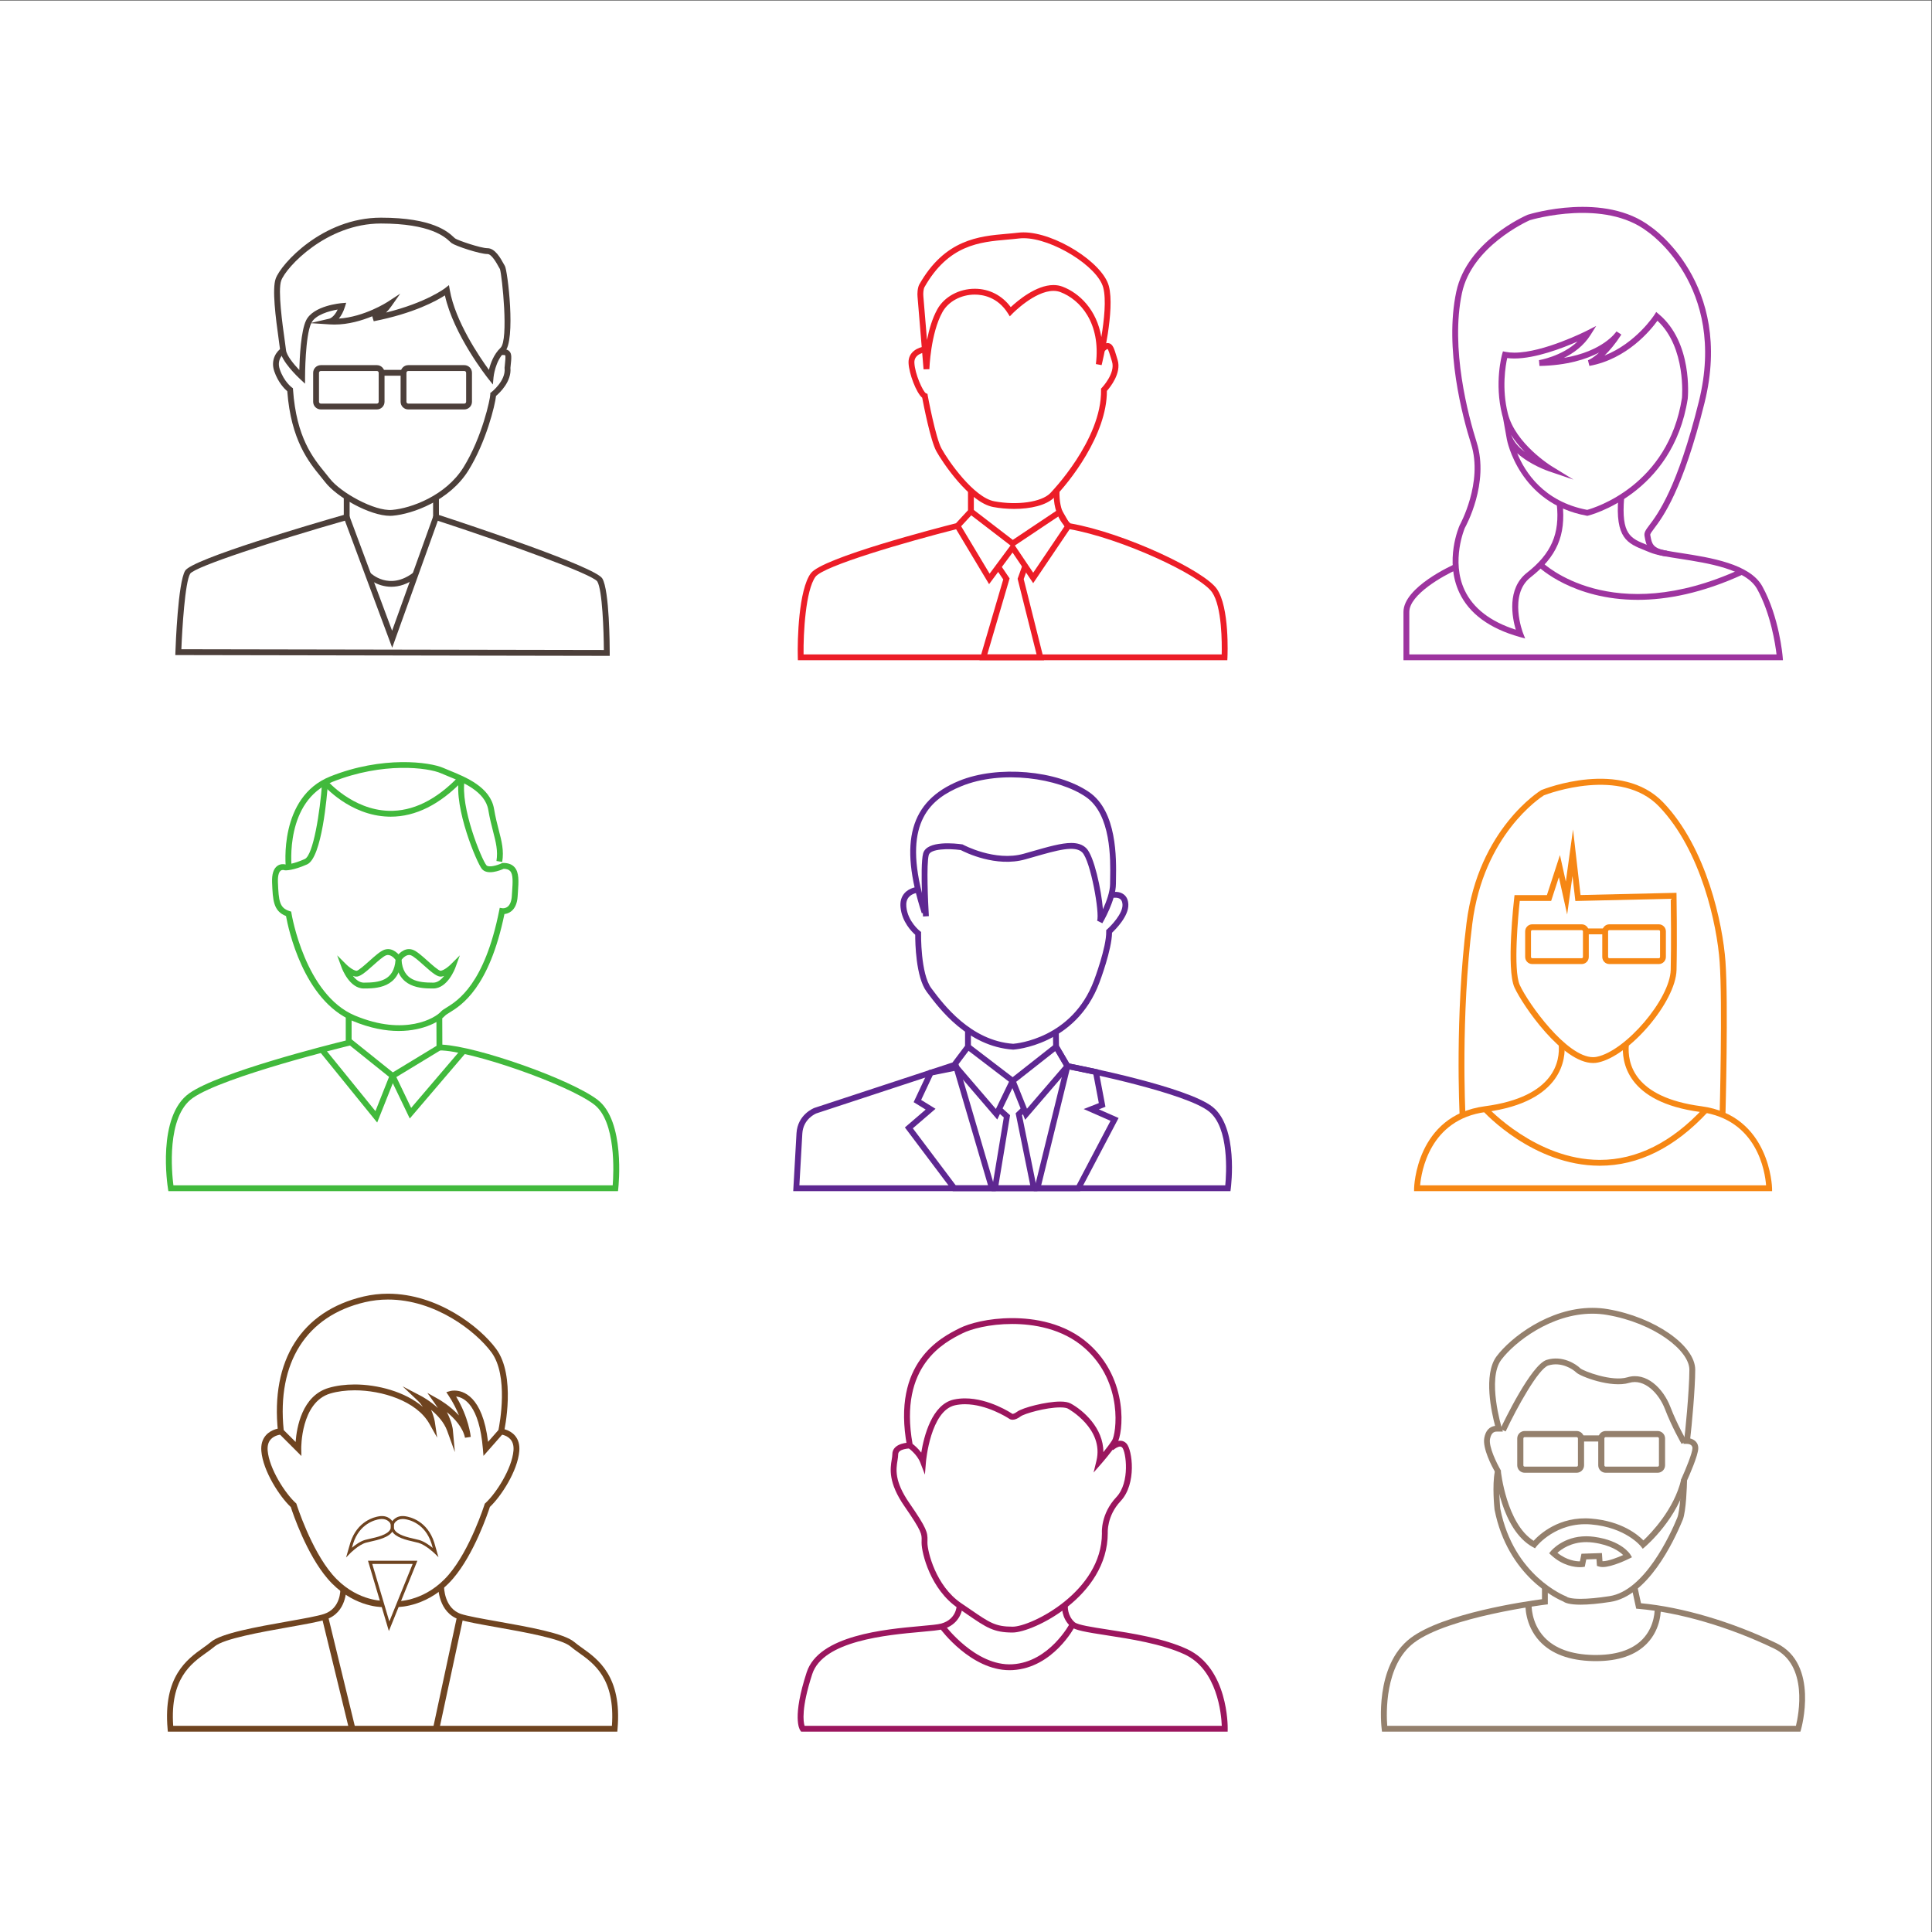 <?xml version="1.0" encoding="UTF-8" standalone="no"?>
<!-- Created with Inkscape (http://www.inkscape.org/) -->

<svg
   xmlns:dc="http://purl.org/dc/elements/1.1/"
   xmlns:cc="http://creativecommons.org/ns#"
   xmlns:rdf="http://www.w3.org/1999/02/22-rdf-syntax-ns#"
   xmlns:svg="http://www.w3.org/2000/svg"
   xmlns="http://www.w3.org/2000/svg"
   xmlns:sodipodi="http://sodipodi.sourceforge.net/DTD/sodipodi-0.dtd"
   xmlns:inkscape="http://www.inkscape.org/namespaces/inkscape"
   version="1.1"
   id="svg2"
   xml:space="preserve"
   width="882.08"
   height="882.08"
   viewBox="0 0 882.08 882.08"
   sodipodi:docname="people.svg"
   inkscape:version="0.92.3 (2405546, 2018-03-11)"><rect x="0" y="0" width="882.08" height="882.08" fill="#333333" stroke="none"/><defs
     id="defs6" /><sodipodi:namedview
     pagecolor="#ffffff"
     bordercolor="#666666"
     borderopacity="1"
     objecttolerance="10"
     gridtolerance="10"
     guidetolerance="10"
     inkscape:pageopacity="0"
     inkscape:pageshadow="2"
     inkscape:window-width="1920"
     inkscape:window-height="1020"
     id="namedview4"
     showgrid="false"
     inkscape:zoom="0.75674405"
     inkscape:cx="664.72804"
     inkscape:cy="370.96529"
     inkscape:window-x="0"
     inkscape:window-y="27"
     inkscape:window-maximized="1"
     inkscape:current-layer="g10" /><g
     id="g10"
     inkscape:groupmode="layer"
     inkscape:label="ink_ext_XXXXXX"
     transform="matrix(1.333,0,0,-1.333,0,882.08)"><path
       inkscape:connector-curvature="0"
       id="path14"
       style="fill:#ffffff;fill-opacity:1;fill-rule:nonzero;stroke:none;stroke-width:0.1"
       d="M 661.564,0 H 0 V 661.564 H 661.564 V 0" /><path
       inkscape:connector-curvature="0"
       id="path16"
       style="fill:#4c3f3a;fill-opacity:1;fill-rule:nonzero;stroke:none;stroke-width:0.1"
       d="m 115.649,555.702 c -2.942,-0.49 -7.617,-1.809 -8.991,-4.548 l 6.172,1.432 c 0.059,0.017 1.597,0.471 2.819,3.116 z m 14.82,29.471 c -18.664,0 -32.514,-14.992 -34.151,-19.544 -1.212,-3.363 0.434,-15.054 1.225,-20.672 0.199,-1.413 0.355,-2.525 0.423,-3.167 0.193,-1.834 2.643,-4.798 4.554,-6.813 0.106,4.339 0.543,13.393 2.327,17.027 2.482,5.058 11.853,5.866 12.25,5.897 l 1.477,0.119 -0.442,-1.414 c -0.572,-1.826 -1.329,-3.104 -2.075,-3.993 8.706,0.554 16.574,5.631 16.657,5.685 l 4.367,2.852 -3.002,-4.265 c -0.604,-0.858 -1.23,-1.589 -1.839,-2.205 13.827,3.416 20.139,8.297 20.208,8.35 l 1.318,1.04 0.287,-1.654 c 1.857,-10.729 10.112,-22.865 13.408,-27.377 0.515,2.15 1.629,5.325 3.971,7.549 2.86,2.718 0.505,24.737 -0.191,26.969 -0.127,0.191 -0.274,0.459 -0.477,0.831 -0.65,1.183 -2.375,4.328 -3.783,4.328 -2.684,0 -10.873,2.726 -12.279,3.731 -0.16,0.115 -0.363,0.298 -0.623,0.541 -1.64,1.529 -6.629,6.185 -23.61,6.185 z m 38.347,-55.147 -1.554,1.955 c -0.502,0.63 -11.895,15.068 -14.879,28.57 -2.887,-1.866 -10.641,-6.152 -24.379,-8.857 l -0.511,1.705 c -3.506,-1.447 -8.125,-2.835 -12.95,-2.835 h -0.001 c -0.516,0 -1.032,0.016 -1.551,0.05 l -6.394,0.415 c -2.087,-4.448 -2.112,-18.286 -2.112,-18.426 v -2.292 l -1.68,1.559 c -0.659,0.611 -6.446,6.076 -6.828,9.711 -0.066,0.628 -0.219,1.715 -0.414,3.097 -1.212,8.612 -2.399,18.095 -1.127,21.629 1.811,5.03 16.091,20.866 36.033,20.866 17.769,0 23.004,-4.884 24.974,-6.723 0.178,-0.166 0.312,-0.297 0.422,-0.376 0.976,-0.697 8.794,-3.358 11.116,-3.358 2.592,0 4.507,-3.491 5.536,-5.366 0.181,-0.33 0.315,-0.586 0.403,-0.705 0.882,-1.178 3.911,-25.685 -0.11,-29.507 -3.235,-3.072 -3.765,-8.57 -3.769,-8.625 l -0.225,-2.487" /><path
       inkscape:connector-curvature="0"
       id="path18"
       style="fill:#4c3f3a;fill-opacity:1;fill-rule:nonzero;stroke:none;stroke-width:0.1"
       d="m 133.607,485.048 c -6.881,-10e-4 -18.274,6.386 -22.274,11.586 -0.459,0.597 -0.965,1.217 -1.502,1.874 -4.054,4.962 -10.163,12.438 -11.432,29.205 -0.893,0.768 -3.139,2.989 -4.452,6.826 -1.424,4.164 1.004,7.047 2.488,7.99 l 1.073,-1.687 -0.537,0.844 0.542,-0.841 c -0.121,-0.079 -2.936,-1.969 -1.673,-5.659 1.428,-4.172 4.087,-6.142 4.113,-6.161 l 0.377,-0.274 0.032,-0.465 c 1.152,-16.437 6.854,-23.416 11.017,-28.513 0.551,-0.673 1.068,-1.307 1.539,-1.919 3.752,-4.878 15.429,-11.295 21.355,-10.779 6.537,0.547 18.448,4.883 24.471,14.585 6.423,10.348 9.186,23.569 9.186,24.961 v 0.492 l 0.391,0.301 c 0.05,0.039 4.984,3.891 4.506,8.225 l -0.012,0.108 0.076,0.709 c 0.172,1.618 0.351,3.292 0.13,3.576 -0.058,0.046 -0.332,0.154 -1.547,0.095 l -0.096,1.999 c 1.219,0.058 2.373,0.047 3.1,-0.723 0.855,-0.907 0.713,-2.24 0.401,-5.159 l -0.053,-0.497 c 0.445,-4.679 -3.659,-8.55 -4.929,-9.627 -0.345,-3.232 -3.404,-15.767 -9.454,-25.514 -6.412,-10.33 -19.063,-14.943 -26.003,-15.524 -0.269,-0.023 -0.547,-0.034 -0.833,-0.034" /><path
       inkscape:connector-curvature="0"
       id="path20"
       style="fill:#4c3f3a;fill-opacity:1;fill-rule:nonzero;stroke:none;stroke-width:0.1"
       d="m 208.833,437.089 -148.787,0.27 0.035,1.032 c 0.082,2.421 0.877,23.772 3.332,27.863 2.409,4.014 44.124,16.187 54.333,19.116 v 6.241 h 2 v -7.75 l -0.726,-0.207 C 94.087,476.526 66.725,467.644 65.127,465.223 63.367,462.289 62.398,446.442 62.118,439.355 L 206.83,439.093 c -0.044,6.393 -0.499,20.561 -2.247,23.473 -1.596,2.437 -29.811,12.69 -55.547,21.099 l -0.688,0.225 -0.015,6.859 2,0.003 0.012,-5.411 c 10.416,-3.412 53.551,-17.74 55.953,-21.745 2.464,-4.108 2.535,-23.327 2.535,-25.505 v -1.002" /><path
       inkscape:connector-curvature="0"
       id="path22"
       style="fill:#4c3f3a;fill-opacity:1;fill-rule:nonzero;stroke:none;stroke-width:0.1"
       d="m 134.333,439.876 -16.523,44.391 1.874,0.697 14.615,-39.266 14.106,39.256 1.882,-0.677 -15.954,-44.401" /><path
       inkscape:connector-curvature="0"
       id="path24"
       style="fill:#4c3f3a;fill-opacity:1;fill-rule:nonzero;stroke:none;stroke-width:0.1"
       d="m 134.042,460.751 c -5.167,0 -8.594,3.342 -8.646,3.393 l 1.413,1.416 c 0.263,-0.26 6.519,-6.281 14.826,0.085 l 1.217,-1.588 c -3.232,-2.477 -6.237,-3.306 -8.81,-3.306" /><path
       inkscape:connector-curvature="0"
       id="path26"
       style="fill:#4c3f3a;fill-opacity:1;fill-rule:nonzero;stroke:none;stroke-width:0.1"
       d="m 109.88,534.66 c -0.341,0 -0.62,-0.277 -0.62,-0.618 v -9.934 c 0,-0.341 0.279,-0.619 0.62,-0.619 h 19.205 c 0.342,0 0.62,0.278 0.62,0.619 v 9.934 c 0,0.341 -0.278,0.618 -0.62,0.618 z m 19.205,-13.171 H 109.88 c -1.444,0 -2.62,1.175 -2.62,2.619 v 9.934 c 0,1.443 1.176,2.618 2.62,2.618 h 19.205 c 1.445,0 2.62,-1.175 2.62,-2.618 v -9.934 c 0,-1.444 -1.175,-2.619 -2.62,-2.619" /><path
       inkscape:connector-curvature="0"
       id="path28"
       style="fill:#4c3f3a;fill-opacity:1;fill-rule:nonzero;stroke:none;stroke-width:0.1"
       d="m 139.83,534.66 c -0.342,0 -0.62,-0.277 -0.62,-0.618 v -9.934 c 0,-0.341 0.278,-0.619 0.62,-0.619 h 19.205 c 0.341,0 0.62,0.278 0.62,0.619 v 9.934 c 0,0.341 -0.279,0.618 -0.62,0.618 z m 19.205,-13.171 H 139.83 c -1.445,0 -2.62,1.175 -2.62,2.619 v 9.934 c 0,1.443 1.175,2.618 2.62,2.618 h 19.205 c 1.444,0 2.62,-1.175 2.62,-2.618 v -9.934 c 0,-1.444 -1.176,-2.619 -2.62,-2.619" /><path
       inkscape:connector-curvature="0"
       id="path30"
       style="fill:#4c3f3a;fill-opacity:1;fill-rule:nonzero;stroke:none;stroke-width:0.1"
       d="m 138.21,533.042 h -7.505 v 2 h 7.505 v -2" /><path
       inkscape:connector-curvature="0"
       id="path32"
       style="fill:#41b93c;fill-opacity:1;fill-rule:nonzero;stroke:none;stroke-width:0.1"
       d="m 136.573,308.607 c -4.448,0 -9.737,0.91 -15.781,3.436 -16.895,7.062 -22.059,31.684 -22.833,35.934 -4.366,1.699 -4.519,5.439 -4.766,11.473 -0.116,2.826 0.483,4.739 1.78,5.687 1.017,0.743 2.217,0.676 2.884,0.49 0.448,0.005 2.604,0.128 6.517,1.868 2.922,1.298 5.248,16.145 5.967,26.274 l 1.995,-0.142 c -0.303,-4.273 -2.072,-25.704 -7.149,-27.96 -4.878,-2.167 -7.314,-2.053 -7.571,-2.034 l -0.266,0.058 c -0.016,0.006 -0.683,0.22 -1.211,-0.179 -0.403,-0.303 -1.061,-1.223 -0.949,-3.98 0.265,-6.46 0.53,-8.75 3.961,-9.857 l 0.584,-0.189 0.097,-0.605 c 0.045,-0.277 4.645,-27.851 21.731,-34.992 17.187,-7.184 27.59,-0.779 29.436,1.331 0.398,0.456 1.011,0.833 1.859,1.354 3.912,2.407 13.071,8.042 18.118,33.277 l 0.188,0.94 0.946,-0.148 c 0.028,-0.003 0.971,-0.119 1.8,0.565 0.804,0.663 1.285,1.924 1.391,3.647 0.03,0.493 0.064,0.979 0.096,1.453 0.22,3.175 0.41,5.917 -0.684,7.089 -0.45,0.482 -1.168,0.733 -2.19,0.763 -1.289,-0.58 -5.573,-2.271 -7.44,-0.092 -1.729,2.017 -9.707,20.909 -7.886,31.017 l 1.969,-0.354 c -1.687,-9.364 5.855,-27.518 7.435,-29.361 0.747,-0.869 3.593,-0.098 5.283,0.697 l 0.203,0.095 0.224,0.001 c 1.721,0 2.985,-0.458 3.864,-1.401 1.687,-1.808 1.47,-4.952 1.218,-8.592 -0.033,-0.47 -0.066,-0.95 -0.096,-1.438 -0.145,-2.35 -0.87,-4.066 -2.157,-5.102 -0.835,-0.671 -1.716,-0.902 -2.366,-0.971 -5.253,-25.411 -14.777,-31.271 -18.868,-33.788 -0.645,-0.397 -1.203,-0.74 -1.403,-0.968 -1.369,-1.565 -6.921,-5.295 -15.93,-5.296" /><path
       inkscape:connector-curvature="0"
       id="path34"
       style="fill:#41b93c;fill-opacity:1;fill-rule:nonzero;stroke:none;stroke-width:0.1"
       d="m 97.902,364.603 c -0.028,0.239 -2.591,24.061 15.194,31.175 17.853,7.142 34.117,4.988 38.795,2.91 0.63,-0.28 1.363,-0.579 2.163,-0.905 5.544,-2.26 13.922,-5.676 15.166,-13.138 0.466,-2.791 1.071,-5.134 1.606,-7.201 1.017,-3.935 1.82,-7.044 1.187,-10.936 l -1.974,0.321 c 0.565,3.478 -0.191,6.406 -1.15,10.114 -0.544,2.107 -1.162,4.495 -1.641,7.372 -1.061,6.362 -8.816,9.524 -13.949,11.616 -0.821,0.335 -1.573,0.642 -2.22,0.929 -4.437,1.972 -19.975,3.967 -37.24,-2.939 -16.358,-6.544 -13.977,-28.863 -13.951,-29.087 l -1.986,-0.231" /><path
       inkscape:connector-curvature="0"
       id="path36"
       style="fill:#41b93c;fill-opacity:1;fill-rule:nonzero;stroke:none;stroke-width:0.1"
       d="M 211.667,253.743 H 57.673 l -0.136,0.84 c -0.163,1.01 -3.871,24.814 7.324,32.702 10.175,7.172 47.538,16.564 53.565,18.048 v 8.455 h 2 v -10.027 l -0.765,-0.185 C 119.23,303.472 76.545,293.075 66.013,285.65 56.932,279.252 58.846,260.007 59.394,255.743 H 209.856 c 0.329,4.188 1.23,21.924 -6.423,27.727 -9.113,6.909 -42.251,18.482 -52.922,18.482 h -0.997 l -0.042,11.504 2,0.008 0.035,-9.539 c 12.059,-0.625 43.857,-11.827 53.134,-18.861 9.559,-7.249 7.228,-29.487 7.125,-30.43 l -0.099,-0.891" /><path
       inkscape:connector-curvature="0"
       id="path38"
       style="fill:#41b93c;fill-opacity:1;fill-rule:nonzero;stroke:none;stroke-width:0.1"
       d="m 129.186,277.244 -19.721,24.324 1.554,1.26 17.57,-21.672 4.665,11.731 -14.455,11.59 1.251,1.56 15.61,-12.515 -6.474,-16.278" /><path
       inkscape:connector-curvature="0"
       id="path40"
       style="fill:#41b93c;fill-opacity:1;fill-rule:nonzero;stroke:none;stroke-width:0.1"
       d="m 140.349,278.627 -7.186,14.961 16.829,10.219 1.038,-1.709 -15.279,-9.278 5.07,-10.558 17.241,20.197 1.521,-1.299 -19.234,-22.533" /><path
       inkscape:connector-curvature="0"
       id="path42"
       style="fill:#41b93c;fill-opacity:1;fill-rule:nonzero;stroke:none;stroke-width:0.1"
       d="m 133.822,382.007 c -0.261,0 -0.522,0.004 -0.783,0.012 -13.256,0.394 -22.09,10.596 -22.46,11.03 l 1.522,1.298 c 0.086,-0.1 8.657,-9.972 21.016,-10.33 8.22,-0.252 16.288,3.714 23.996,11.746 l 1.444,-1.385 c -7.881,-8.211 -16.2,-12.371 -24.735,-12.371" /><path
       inkscape:connector-curvature="0"
       id="path44"
       style="fill:#41b93c;fill-opacity:1;fill-rule:nonzero;stroke:none;stroke-width:0.1"
       d="m 120.864,327.482 c 0.984,-1.259 2.261,-2.321 3.723,-2.321 v -1 l 0.003,1 c 5.229,0.007 10.368,0.624 10.886,7.829 -0.556,0.736 -1.885,2.001 -3.176,1.556 -0.994,-0.343 -2.844,-1.998 -4.477,-3.458 -2.858,-2.558 -4.667,-4.046 -6.004,-3.855 -0.319,0.046 -0.64,0.133 -0.955,0.249 z m 3.728,-4.321 h -0.005 c -4.894,0 -7.447,6.823 -7.553,7.113 l -1.55,4.234 3.195,-3.182 c 0.529,-0.527 2.175,-1.933 3.424,-2.112 0.668,0.037 2.996,2.12 4.387,3.364 1.945,1.74 3.783,3.385 5.159,3.859 0.412,0.141 0.834,0.213 1.257,0.213 2.617,0 4.362,-2.725 4.435,-2.841 l 0.168,-0.268 -0.016,-0.315 c -0.508,-10.049 -8.878,-10.06 -12.901,-10.065" /><path
       inkscape:connector-curvature="0"
       id="path46"
       style="fill:#41b93c;fill-opacity:1;fill-rule:nonzero;stroke:none;stroke-width:0.1"
       d="m 137.514,332.986 c 0.519,-7.202 5.656,-7.818 10.885,-7.825 l 0.002,-1 v 1 c 1.504,0 2.769,1.087 3.721,2.32 -0.314,-0.115 -0.633,-0.202 -0.952,-0.248 -1.36,-0.187 -3.148,1.299 -6.005,3.855 -1.632,1.46 -3.482,3.115 -4.477,3.458 -1.374,0.472 -2.715,-0.958 -3.174,-1.56 z m 10.887,-9.825 h -0.005 c -4.022,0.005 -12.393,0.016 -12.9,10.065 l -0.016,0.315 0.168,0.268 c 0.073,0.116 1.817,2.841 4.435,2.841 0.422,0 0.845,-0.072 1.257,-0.213 1.376,-0.474 3.213,-2.119 5.159,-3.859 1.391,-1.244 3.718,-3.327 4.418,-3.362 1.218,0.177 2.864,1.583 3.393,2.11 l 3.194,3.182 -1.549,-4.234 c -0.106,-0.29 -2.66,-7.113 -7.554,-7.113" /><path
       inkscape:connector-curvature="0"
       id="path48"
       style="fill:#ec1d27;fill-opacity:1;fill-rule:nonzero;stroke:none;stroke-width:0.1"
       d="m 350.571,580.137 c -0.55,0 -1.082,-0.031 -1.581,-0.091 -1.304,-0.158 -2.626,-0.273 -4.026,-0.396 -9.424,-0.823 -20.105,-1.756 -28.347,-16.316 -0.333,-0.659 -0.462,-2.139 -0.36,-3.081 l 1.243,-14.98 c 0.698,3.535 1.806,7.413 3.559,10.554 2.373,4.251 7.407,6.997 12.826,6.997 4.927,0 9.348,-2.278 12.305,-6.293 2.291,2.148 8.659,7.562 14.633,7.562 1.103,0 2.151,-0.186 3.115,-0.554 5.675,-2.162 11.683,-7.811 13.277,-17.26 0.96,5.768 1.73,12.877 0.644,16.955 -1.939,7.266 -17.495,16.903 -27.288,16.903 z m -34.244,-44.909 -2.061,24.835 c -0.108,0.996 -0.043,2.968 0.589,4.216 8.782,15.515 20.511,16.541 29.935,17.364 1.358,0.119 2.683,0.234 3.961,0.388 0.578,0.07 1.19,0.106 1.82,0.106 10.68,0 27.065,-10.311 29.22,-18.388 2.167,-8.132 -2.287,-26.314 -2.477,-27.084 l -1.963,0.364 c 1.763,14.108 -5.431,22.091 -12.125,24.641 -0.736,0.281 -1.544,0.423 -2.403,0.423 -6.444,0 -13.993,-7.726 -14.069,-7.804 l -0.884,-0.914 -0.68,1.075 c -3.503,5.546 -8.586,6.374 -11.305,6.374 -4.705,0 -9.055,-2.344 -11.08,-5.972 -4.086,-7.323 -4.479,-19.449 -4.482,-19.57 l -1.996,-0.054" /><path
       inkscape:connector-curvature="0"
       id="path50"
       style="fill:#ec1d27;fill-opacity:1;fill-rule:nonzero;stroke:none;stroke-width:0.1"
       d="m 347.337,487.421 c -2.441,0 -4.9,0.228 -7.156,0.648 -8.289,1.543 -17.616,15.694 -19.481,19.114 -1.998,3.663 -4.374,15.857 -4.84,18.316 -2.036,1.693 -4.517,8.254 -4.676,11.894 -0.172,3.966 3.505,5.417 5.474,5.63 l 0.216,-1.988 -0.108,0.994 0.11,-0.993 c -0.156,-0.018 -3.828,-0.477 -3.694,-3.555 0.169,-3.855 2.943,-9.896 3.955,-10.459 l 0.535,-0.197 0.077,-0.549 c 0.026,-0.143 2.68,-14.42 4.707,-18.135 2.388,-4.38 11.111,-16.806 18.091,-18.106 7.881,-1.466 16.111,-0.29 19.138,2.737 0.178,0.178 17.741,18.229 17.43,35.431 l -0.007,0.414 0.287,0.299 c 0.048,0.049 4.712,4.952 3.486,8.936 l -0.342,1.129 c -0.41,1.362 -0.872,2.898 -1.208,3.234 -0.123,-0.041 -0.464,-0.21 -1.175,-0.902 l -1.395,1.433 c 0.89,0.867 1.949,1.712 3.072,1.424 1.337,-0.346 1.793,-1.861 2.622,-4.612 l 0.338,-1.118 c 1.383,-4.494 -2.547,-9.337 -3.674,-10.604 0.038,-15.092 -12.961,-31.42 -18.02,-36.478 -2.762,-2.761 -8.215,-3.936 -13.762,-3.937" /><path
       inkscape:connector-curvature="0"
       id="path52"
       style="fill:#ec1d27;fill-opacity:1;fill-rule:nonzero;stroke:none;stroke-width:0.1"
       d="M 420.366,435.588 H 273.281 l -0.028,0.972 c -0.173,6.086 0.288,23.125 4.448,28.8 3.925,5.352 43.843,15.65 49.724,17.143 l 4.121,4.458 v 6.713 h 2 v -7.496 l -5.055,-5.468 -0.288,-0.072 c -18.17,-4.596 -46.184,-12.773 -48.889,-16.461 -3.369,-4.595 -4.188,-19.261 -4.082,-26.589 h 143.213 c 0.087,3.59 0.138,16.339 -3.31,21.293 -4.1,5.893 -31.133,18.534 -49.065,21.652 l -0.202,0.035 -0.171,0.112 c -0.211,0.136 -5.165,3.462 -4.796,13.033 l 1.998,-0.077 c -0.291,-7.557 2.985,-10.578 3.743,-11.173 18.688,-3.316 45.766,-16.159 50.136,-22.44 4.397,-6.32 3.667,-22.785 3.634,-23.482 l -0.046,-0.953" /><path
       inkscape:connector-curvature="0"
       id="path54"
       style="fill:#ec1d27;fill-opacity:1;fill-rule:nonzero;stroke:none;stroke-width:0.1"
       d="m 347.6,474.88 6.279,-9.319 10.718,15.867 -2.005,3.476 z m -8.831,-13.236 -11.668,19.448 1.714,1.03 10.13,-16.885 7.162,9.651 -14.17,10.888 1.218,1.586 13.733,-10.551 16.368,10.943 3.699,-6.41 -13.078,-19.359 -7.069,10.492 -8.039,-10.833" /><path
       inkscape:connector-curvature="0"
       id="path56"
       style="fill:#ec1d27;fill-opacity:1;fill-rule:nonzero;stroke:none;stroke-width:0.1"
       d="m 357.597,435.588 h -22.114 l 8.131,27.682 -2.527,3.73 1.655,1.122 3.057,-4.511 -7.644,-26.023 h 16.878 l -6.496,25.904 1.671,4.668 1.882,-0.674 -1.465,-4.097 6.972,-27.801" /><path
       inkscape:connector-curvature="0"
       id="path58"
       style="fill:#5e2791;fill-opacity:1;fill-rule:nonzero;stroke:none;stroke-width:0.1"
       d="m 366.914,373 c 2.162,0 3.878,-0.522 5.169,-1.814 2.621,-2.622 5.123,-14.116 5.678,-20.89 1.175,2.571 2.451,5.991 2.451,8.712 0,0.481 0.011,1.065 0.023,1.735 0.12,6.601 0.4,22.058 -8.36,28.052 -9.335,6.387 -28.703,9.368 -42.655,3.623 -10.299,-4.241 -19.701,-11.984 -13.445,-36.561 -0.164,5.156 -0.204,11.286 0.4,13.55 1.229,4.612 11.325,3.414 13.337,3.125 l 0.179,-0.025 0.16,-0.087 c 0.108,-0.06 10.944,-5.881 20.782,-3.106 0.953,0.27 1.877,0.534 2.772,0.79 5.646,1.615 10.124,2.896 13.509,2.896 z m 10.64,-27.487 -1.789,0.88 c 0.955,2.39 -2.214,20.496 -5.097,23.379 -2.482,2.482 -8.451,0.773 -16.713,-1.591 -0.897,-0.257 -1.823,-0.522 -2.779,-0.791 -10.069,-2.843 -20.618,2.398 -22.119,3.187 -4.268,0.58 -10.383,0.442 -10.95,-1.686 -0.837,-3.142 -0.261,-16.187 0.032,-20.948 l -1.996,-0.123 c -0.006,0.101 -0.032,0.528 -0.069,1.198 l -0.356,-0.116 c -7.949,24.473 -4.02,38.464 12.74,45.365 13.184,5.429 33.584,3.68 44.546,-3.821 9.65,-6.603 9.356,-22.816 9.231,-29.739 -0.012,-0.656 -0.023,-1.228 -0.023,-1.699 0,-5.565 -4.467,-13.174 -4.658,-13.495" /><path
       inkscape:connector-curvature="0"
       id="path60"
       style="fill:#5e2791;fill-opacity:1;fill-rule:nonzero;stroke:none;stroke-width:0.1"
       d="m 347.015,302.216 -0.06,0.004 c -15.521,1.079 -25.211,14.013 -29.35,19.536 l -0.2,0.268 c -3.766,5.022 -3.944,16.956 -3.937,19.545 -1.176,1.032 -4.555,4.401 -5.032,9.407 -0.185,1.932 0.257,3.536 1.314,4.768 1.75,2.042 4.546,2.226 4.664,2.234 l 0.12,-1.997 c -0.021,-10e-4 -2.088,-0.153 -3.275,-1.55 -0.682,-0.802 -0.963,-1.901 -0.832,-3.265 0.485,-5.09 4.612,-8.307 4.654,-8.338 l 0.4,-0.307 -0.009,-0.505 c -0.002,-0.138 -0.203,-13.811 3.532,-18.792 l 0.202,-0.269 c 3.968,-5.296 13.251,-17.686 27.82,-18.735 1.166,0.087 20.224,1.833 27.667,21.681 0.045,0.118 4.318,11.45 4.19,16.773 l -0.01,0.464 0.348,0.309 c 1.491,1.321 5.342,5.403 5.246,8.39 -0.029,0.905 -0.287,1.557 -0.764,1.938 -0.844,0.671 -2.225,0.439 -2.24,0.435 l -0.384,1.963 c 0.231,0.046 2.308,0.41 3.869,-0.834 0.958,-0.762 1.469,-1.919 1.517,-3.437 0.128,-3.963 -4.293,-8.428 -5.58,-9.642 -0.087,-5.839 -4.143,-16.598 -4.321,-17.065 -8.11,-21.628 -29.276,-22.964 -29.488,-22.976 l -0.061,-0.003" /><path
       inkscape:connector-curvature="0"
       id="path62"
       style="fill:#5e2791;fill-opacity:1;fill-rule:nonzero;stroke:none;stroke-width:0.1"
       d="M 421.438,253.743 H 271.687 l 0.057,1.055 c 0,0 0.71,12.943 1.063,18.795 0.39,6.419 5.905,8.582 6.14,8.671 l 47.286,15.557 4.306,5.731 v 5.344 h 2 v -6.012 l -5.084,-6.766 -0.298,-0.098 -47.543,-15.641 c -0.14,-0.056 -4.5,-1.804 -4.811,-6.907 -0.292,-4.838 -0.827,-14.527 -1.004,-17.729 h 145.864 c 0.375,3.891 1.424,19.716 -5.576,25.294 -7.85,6.253 -42.581,13.48 -48.644,14.55 l -0.455,0.08 -4.267,7.272 -0.076,5.256 2,0.03 0.068,-4.729 3.537,-6.027 c 4.498,-0.87 40.497,-8.028 49.083,-14.867 8.848,-7.051 6.331,-27.137 6.218,-27.989 l -0.113,-0.87" /><path
       inkscape:connector-curvature="0"
       id="path64"
       style="fill:#5e2791;fill-opacity:1;fill-rule:nonzero;stroke:none;stroke-width:0.1"
       d="m 341.571,278.277 -15.486,18.041 1.518,1.303 13.495,-15.721 4.495,9.321 -14.661,11.202 1.214,1.59 15.957,-12.193 -6.532,-13.543" /><path
       inkscape:connector-curvature="0"
       id="path66"
       style="fill:#5e2791;fill-opacity:1;fill-rule:nonzero;stroke:none;stroke-width:0.1"
       d="m 348.055,291.198 3.697,-9.21 12.64,14.694 -2.957,5.042 z m 3.067,-13.009 -5.481,13.654 16.359,12.869 4.841,-8.251 -15.719,-18.272" /><path
       inkscape:connector-curvature="0"
       id="path68"
       style="fill:#5e2791;fill-opacity:1;fill-rule:nonzero;stroke:none;stroke-width:0.1"
       d="m 327.343,255.743 h 11.06 l -11.508,39.19 -7.426,-1.498 -3.968,-8.444 4.925,-3.039 -7.772,-6.68 z m 13.732,-2 h -14.73 l -16.416,21.823 7.119,6.121 -4.116,2.539 5.155,10.97 10.21,2.06 12.778,-43.513" /><path
       inkscape:connector-curvature="0"
       id="path70"
       style="fill:#5e2791;fill-opacity:1;fill-rule:nonzero;stroke:none;stroke-width:0.1"
       d="m 356.612,255.743 h 12.123 l 11.625,22.088 -9.198,4.041 5.192,2.035 -1.861,9.811 -8.135,1.679 z m 13.33,-2 h -15.881 l 10.814,44.002 11.333,-2.34 2.419,-12.756 -2.252,-0.882 6.754,-2.967 -13.187,-25.057" /><path
       inkscape:connector-curvature="0"
       id="path72"
       style="fill:#5e2791;fill-opacity:1;fill-rule:nonzero;stroke:none;stroke-width:0.1"
       d="m 355.318,253.743 h -15.695 l 4.181,25.258 -2.304,2.075 1.337,1.487 3.12,-2.808 -3.976,-24.012 h 10.891 l -5.005,24.684 2.18,2.111 1.391,-1.437 -1.394,-1.35 5.274,-26.008" /><path
       inkscape:connector-curvature="0"
       id="path74"
       style="fill:#9d349f;fill-opacity:1;fill-rule:nonzero;stroke:none;stroke-width:0.1"
       d="m 553.647,548.21 0.837,-0.548 z m -36.1,-35.441 0.459,-0.971 c 0.894,-1.892 2.504,-3.536 4.298,-4.902 -1.669,1.689 -3.347,3.665 -4.757,5.873 z m 2.11,-6.275 c 2.573,-6.308 8.983,-16.582 23.962,-19.402 2.482,0.676 27.792,8.3 32.465,38.341 0.01,0.12 1.524,17.207 -8.398,26.438 -2.282,-3.176 -10.344,-13.116 -23.31,-15.473 l -0.486,1.935 c 0.021,0.007 1.515,0.543 3.824,2.644 -4.386,-2.302 -10.958,-4.412 -20.431,-4.595 l -0.173,1.988 c 0.092,0.014 7.811,1.28 13.22,6.384 -5.205,-2.287 -14.41,-5.815 -21.657,-5.816 0,0 -10e-4,0 -0.002,0 -0.86,0 -1.677,0.051 -2.442,0.151 -0.563,-2.548 -1.932,-10.391 0.217,-18.986 2.581,-10.323 14.784,-17.92 14.907,-17.996 l 7.574,-4.653 -8.419,2.854 c -0.34,0.115 -6.475,2.233 -10.851,6.186 z m 24.025,-21.448 -0.206,0.038 c -23.175,4.23 -27.319,25.892 -27.358,26.11 l -1.329,7.41 c -0.103,0.335 -0.198,0.672 -0.283,1.014 -2.742,10.971 -0.105,20.483 0.008,20.882 l 0.253,0.888 0.905,-0.181 c 0.895,-0.179 1.904,-0.269 2.999,-0.269 10e-4,0 10e-4,0 0.002,0 10.01,10e-4 24.652,7.42 24.798,7.495 l 3.237,1.653 -1.935,-3.076 c -2.377,-3.779 -5.881,-6.266 -9.12,-7.875 13.369,2.259 17.781,8.75 17.994,9.075 l 0.534,-0.348 -0.531,0.352 0.24,-0.152 -0.236,0.159 1.685,-1.076 -0.327,0.197 0.321,-0.207 -0.737,0.458 0.728,-0.474 c -2.114,-3.267 -4.094,-5.563 -5.768,-7.165 10.86,4.288 17.028,13.838 17.099,13.949 l 0.61,0.961 0.875,-0.728 c 11.652,-9.71 10.004,-28.172 9.928,-28.953 -5.11,-32.857 -33.893,-40.02 -34.183,-40.088 l -0.203,-0.049" /><path
       inkscape:connector-curvature="0"
       id="path76"
       style="fill:#9d349f;fill-opacity:1;fill-rule:nonzero;stroke:none;stroke-width:0.1"
       d="m 522.382,443.029 -1.937,0.544 c -10.295,2.892 -17.227,7.988 -20.602,15.146 -5.156,10.935 -0.128,22.58 0.088,23.07 0.124,0.23 8.085,14.692 3.936,27.835 -2.909,9.205 -9.223,32.715 -5.083,52.171 3.679,17.288 23.583,25.998 24.428,26.361 l 0.098,0.036 c 1.067,0.331 26.328,7.962 42.089,-4.135 0.226,-0.145 28.593,-19.245 18.425,-60.283 -7.448,-30.056 -14.357,-39.21 -17.307,-43.119 -0.814,-1.079 -1.352,-1.792 -1.286,-2.162 l 0.047,-0.256 c 0.49,-2.718 0.785,-4.359 5.685,-5.152 l -0.32,-1.974 c -6.297,1.019 -6.801,3.813 -7.334,6.771 l -0.045,0.254 c -0.224,1.232 0.484,2.17 1.656,3.723 2.877,3.812 9.614,12.737 16.962,42.396 9.817,39.617 -17.364,57.991 -17.639,58.172 -14.673,11.257 -39.007,4.252 -40.29,3.87 -1.086,-0.483 -19.835,-9.045 -23.212,-24.918 -4.042,-18.991 2.173,-42.099 5.032,-51.152 4.415,-13.981 -3.707,-28.711 -4.055,-29.331 -0.006,-0.026 -4.83,-11.241 -0.059,-21.339 2.92,-6.179 8.802,-10.719 17.5,-13.51 -1.212,4.139 -3.155,14.04 3.831,19.508 8.362,6.544 11.321,13.357 10.214,23.513 l 1.988,0.217 c 1.193,-10.942 -1.984,-18.274 -10.97,-25.305 -7.617,-5.962 -2.628,-18.947 -2.576,-19.078 l 0.736,-1.873" /><path
       inkscape:connector-curvature="0"
       id="path78"
       style="fill:#9d349f;fill-opacity:1;fill-rule:nonzero;stroke:none;stroke-width:0.1"
       d="M 610.671,435.588 H 480.699 v 16.534 c 0,8.501 16.799,16.032 17.514,16.348 l 0.809,-1.829 c -4.54,-2.011 -16.323,-8.538 -16.323,-14.519 v -14.534 h 125.777 c -0.397,3.361 -1.959,13.899 -6.628,22.361 -3.787,6.864 -16.832,8.891 -26.356,10.372 -4.384,0.681 -8.169,1.269 -10.367,2.195 -0.603,0.254 -1.188,0.487 -1.752,0.714 -5.937,2.376 -10.227,4.092 -9.081,18.167 l 1.995,-0.163 c -1.028,-12.604 2.118,-13.862 7.829,-16.148 0.575,-0.23 1.171,-0.468 1.784,-0.727 1.973,-0.83 5.645,-1.401 9.899,-2.062 9.934,-1.544 23.538,-3.658 27.801,-11.382 5.817,-10.544 6.94,-23.692 6.984,-24.247 l 0.087,-1.08" /><path
       inkscape:connector-curvature="0"
       id="path80"
       style="fill:#9d349f;fill-opacity:1;fill-rule:nonzero;stroke:none;stroke-width:0.1"
       d="m 560.92,456.274 c -22.209,0 -33.84,11.19 -34.006,11.354 l 1.409,1.42 c 0.23,-0.227 23.597,-22.574 67.866,-2.236 l 0.834,-1.817 c -14.099,-6.477 -26.161,-8.721 -36.103,-8.721" /><path
       inkscape:connector-curvature="0"
       id="path82"
       style="fill:#f68714;fill-opacity:1;fill-rule:nonzero;stroke:none;stroke-width:0.1"
       d="m 524.807,343.143 c -0.236,0 -0.429,-0.191 -0.429,-0.427 v -8.76 c 0,-0.236 0.193,-0.428 0.429,-0.428 h 16.937 c 0.235,0 0.426,0.192 0.426,0.428 v 8.76 c 0,0.236 -0.191,0.427 -0.426,0.427 z m 16.937,-11.615 h -16.937 c -1.339,0 -2.429,1.089 -2.429,2.428 v 8.76 c 0,1.338 1.09,2.427 2.429,2.427 h 16.937 c 1.338,0 2.426,-1.089 2.426,-2.427 v -8.76 c 0,-1.339 -1.088,-2.428 -2.426,-2.428" /><path
       inkscape:connector-curvature="0"
       id="path84"
       style="fill:#f68714;fill-opacity:1;fill-rule:nonzero;stroke:none;stroke-width:0.1"
       d="m 551.217,343.143 c -0.236,0 -0.427,-0.191 -0.427,-0.427 v -8.76 c 0,-0.236 0.191,-0.428 0.427,-0.428 h 16.936 c 0.235,0 0.427,0.192 0.427,0.428 v 8.76 c 0,0.236 -0.192,0.427 -0.427,0.427 z m 16.936,-11.615 h -16.936 c -1.339,0 -2.427,1.089 -2.427,2.428 v 8.76 c 0,1.338 1.088,2.427 2.427,2.427 h 16.936 c 1.338,0 2.427,-1.089 2.427,-2.427 v -8.76 c 0,-1.339 -1.089,-2.428 -2.427,-2.428" /><path
       inkscape:connector-curvature="0"
       id="path86"
       style="fill:#f68714;fill-opacity:1;fill-rule:nonzero;stroke:none;stroke-width:0.1"
       d="m 549.79,341.716 h -6.62 v 2 h 6.62 v -2" /><path
       inkscape:connector-curvature="0"
       id="path88"
       style="fill:#f68714;fill-opacity:1;fill-rule:nonzero;stroke:none;stroke-width:0.1"
       d="m 499.92,280.093 c -0.016,0.333 -1.652,33.648 2.377,65.542 4.078,32.285 25.328,45.311 25.542,45.439 l 0.14,0.069 c 1.11,0.446 27.345,10.748 41.738,-4.3 14.829,-15.506 20.35,-41.534 21.273,-54.47 1.008,-14.11 0.012,-51.876 0.003,-52.256 l -2,0.053 c 0.01,0.379 1.003,38.048 0.003,52.061 -0.906,12.668 -6.288,38.135 -20.724,53.229 -13.104,13.703 -37.903,4.46 -39.471,3.857 -1.275,-0.804 -20.679,-13.538 -24.519,-43.933 -4.006,-31.713 -2.381,-64.859 -2.364,-65.19 l -1.998,-0.101" /><path
       inkscape:connector-curvature="0"
       id="path90"
       style="fill:#f68714;fill-opacity:1;fill-rule:nonzero;stroke:none;stroke-width:0.1"
       d="M 606.96,253.743 H 484.327 l 0.013,1.014 c 0.004,0.249 0.623,24.945 24.239,28.071 24.256,3.211 25.758,15.852 25.278,21.137 l 1.992,0.182 c 0.415,-4.573 -0.306,-19.766 -27.009,-23.301 -19.259,-2.55 -22.042,-20.601 -22.436,-25.103 h 118.491 c -0.346,4.553 -2.946,22.521 -22.448,25.103 -25.56,3.384 -27.075,17.446 -26.54,23.336 L 557.899,304 c -0.6,-6.601 1.826,-18.129 24.809,-21.172 23.616,-3.126 24.235,-27.822 24.239,-28.071 l 0.013,-1.014" /><path
       inkscape:connector-curvature="0"
       id="path92"
       style="fill:#f68714;fill-opacity:1;fill-rule:nonzero;stroke:none;stroke-width:0.1"
       d="m 520.528,353.146 c -0.464,-4.378 -2.341,-23.676 0.013,-28.81 2.91,-6.349 16.063,-24.701 25.106,-24.701 0.419,0 0.83,0.04 1.222,0.118 9.954,1.99 25.122,19.801 25.359,29.777 0.213,8.928 0.066,20.852 0.016,24.355 l -32.673,-0.76 -0.982,8.556 -1.825,-13.176 -2.836,12.772 -2.648,-8.131 z m 25.119,-55.511 c -10.532,0 -24.065,19.632 -26.925,25.867 -2.877,6.278 -0.199,29.762 -0.084,30.759 l 0.103,0.885 h 11.088 l 4.464,13.713 2.014,-9.072 2.468,17.813 2.575,-22.433 32.86,0.764 0.018,-1.006 c 0.002,-0.148 0.251,-14.876 0,-25.442 -0.259,-10.867 -16.137,-29.526 -26.967,-31.691 -0.52,-0.104 -1.063,-0.157 -1.614,-0.157" /><path
       inkscape:connector-curvature="0"
       id="path94"
       style="fill:#f68714;fill-opacity:1;fill-rule:nonzero;stroke:none;stroke-width:0.1"
       d="m 547.958,262.455 c -0.052,0 -0.102,0 -0.154,0 -22.559,0.082 -39.138,17.947 -39.833,18.707 l 1.477,1.35 c 0.164,-0.18 16.705,-17.987 38.379,-18.057 0.043,0 0.087,0 0.131,0 12.65,0 24.612,5.985 35.556,17.792 l 1.467,-1.359 c -11.337,-12.232 -23.794,-18.433 -37.023,-18.433" /><path
       inkscape:connector-curvature="0"
       id="path96"
       style="fill:#6f4420;fill-opacity:1;fill-rule:nonzero;stroke:none;stroke-width:0.1"
       d="m 97.166,171.928 4.089,-4.089 c 0.349,4.887 2.159,15.819 11.312,18.521 2.604,0.769 5.689,1.175 8.92,1.175 7.727,0 17.29,-2.439 23.344,-7.696 -0.474,0.741 -1.046,1.471 -1.735,2.124 l -5.211,4.938 6.362,-3.327 c 0.196,-0.102 2.961,-1.569 5.731,-4.107 -0.314,0.502 -0.66,1.021 -1.039,1.557 l -2.566,3.618 3.87,-2.166 c 0.241,-0.136 3.889,-2.208 6.956,-5.558 -0.829,2.096 -1.981,4.456 -3.573,6.843 l -0.759,1.139 1.317,0.377 c 0.06,0.017 0.608,0.167 1.45,0.167 2.904,0 9.632,-1.767 11.527,-17.557 l 3.557,4.048 c 0.449,2.2 3.529,18.594 -2.411,26.62 -5.375,7.262 -19.243,18.068 -35.418,18.068 -2.666,0 -5.314,-0.303 -7.872,-0.9 C 104.94,211.032 94.803,195.08 97.166,171.928 Z m 6.063,-8.89 -7.977,7.977 -0.037,0.35 c -2.621,24.458 8.075,41.336 29.348,46.305 2.707,0.633 5.508,0.953 8.327,0.953 16.915,0 31.41,-11.29 37.026,-18.879 6.887,-9.305 2.878,-27.712 2.704,-28.49 l -0.056,-0.25 -6.967,-7.928 -0.196,2.344 c -1.257,15.108 -6.459,17.7 -9.185,17.992 4.315,-7.149 4.997,-13.543 5.026,-13.829 l -1.975,-0.301 c -0.739,3.608 -3.687,6.708 -6.192,8.769 1.774,-3.52 2.006,-5.818 2.017,-5.945 l 0.705,-7.747 -2.641,7.316 c -1.064,2.945 -3.389,5.405 -5.512,7.163 0.989,-2.189 1.273,-4.017 1.292,-4.144 l 0.797,-5.371 -2.658,4.736 c -4.427,7.884 -16.367,11.476 -25.587,11.476 -3.042,0 -5.931,-0.378 -8.354,-1.093 -10.166,-3.001 -9.959,-18.759 -9.956,-18.918 l 0.052,-2.486" /><path
       inkscape:connector-curvature="0"
       id="path98"
       style="fill:#6f4420;fill-opacity:1;fill-rule:nonzero;stroke:none;stroke-width:0.1"
       d="m 130.998,111.285 c -1.07,0 -10.682,0.273 -18.791,9.733 -7.186,8.382 -11.888,22.318 -12.605,24.525 -3.832,3.614 -9.498,12.306 -10.085,19.143 -0.188,2.203 0.325,4.023 1.525,5.412 1.944,2.246 4.974,2.45 5.101,2.458 l 0.128,-2.168 -0.064,1.084 0.068,-1.083 c -0.023,-0.002 -2.27,-0.17 -3.603,-1.724 -0.795,-0.928 -1.129,-2.204 -0.993,-3.794 0.53,-6.179 5.948,-14.602 9.598,-17.923 l 0.218,-0.197 0.088,-0.28 c 0.048,-0.154 4.909,-15.452 12.27,-24.041 7.606,-8.872 16.757,-8.975 17.143,-8.975 v -2.17" /><path
       inkscape:connector-curvature="0"
       id="path100"
       style="fill:#6f4420;fill-opacity:1;fill-rule:nonzero;stroke:none;stroke-width:0.1"
       d="m 136.35,111.317 v 2 c 0.39,0 9.649,0.103 17.325,9.057 7.373,8.603 12.239,23.917 12.287,24.071 l 0.081,0.258 0.201,0.183 c 3.661,3.329 9.094,11.779 9.625,17.977 0.139,1.622 -0.205,2.924 -1.024,3.87 -1.352,1.564 -3.624,1.739 -3.647,1.741 l 0.118,1.996 c 0.127,-0.007 3.122,-0.208 5.042,-2.428 1.185,-1.37 1.691,-3.17 1.504,-5.35 -0.585,-6.824 -6.252,-15.506 -10.073,-19.102 -0.691,-2.134 -5.396,-16.119 -12.596,-24.517 -8.268,-9.644 -18.415,-9.756 -18.843,-9.756" /><path
       inkscape:connector-curvature="0"
       id="path102"
       style="fill:#6f4420;fill-opacity:1;fill-rule:nonzero;stroke:none;stroke-width:0.1"
       d="M 211.43,68.626 H 57.484 l -0.08,0.913 c -1.579,18 6.692,23.893 12.165,27.792 0.978,0.696 1.902,1.355 2.652,1.997 3.498,2.999 15.637,5.153 26.347,7.054 5.459,0.969 10.175,1.806 12.414,2.544 5.77,1.902 5.598,8.276 5.588,8.547 l 1.998,0.082 c 0.003,-0.081 0.261,-8.148 -6.96,-10.529 -2.375,-0.783 -7.155,-1.631 -12.691,-2.614 -9.416,-1.671 -22.311,-3.959 -25.395,-6.601 -0.818,-0.703 -1.778,-1.385 -2.793,-2.109 C 65.421,91.92 58.187,86.767 59.324,70.626 H 209.59 c 1.137,16.141 -6.097,21.294 -11.405,25.076 -1.016,0.724 -1.976,1.406 -2.793,2.109 -3.084,2.642 -15.979,4.93 -25.395,6.601 -5.536,0.983 -10.316,1.831 -12.691,2.613 -7.194,2.373 -7.225,11.01 -7.223,11.376 l 2,-0.009 c -0.001,-0.308 0.047,-7.553 5.849,-9.467 2.239,-0.737 6.955,-1.574 12.415,-2.543 10.71,-1.901 22.848,-4.055 26.346,-7.054 0.75,-0.642 1.674,-1.301 2.652,-1.997 5.473,-3.899 13.744,-9.792 12.165,-27.792 l -0.08,-0.913" /><path
       inkscape:connector-curvature="0"
       id="path104"
       style="fill:#6f4420;fill-opacity:1;fill-rule:nonzero;stroke:none;stroke-width:0.1"
       d="m 130.789,141.463 c -0.216,0 -0.446,-0.016 -0.689,-0.051 -1.594,-0.226 -6.962,-1.5 -9.142,-8.359 l -0.416,-1.44 c 1.135,0.956 2.837,2.201 4.48,2.677 0.425,0.122 0.987,0.248 1.626,0.39 2.41,0.536 6.051,1.346 7.013,3.192 0.326,0.623 0.318,1.331 -0.024,2.161 -0.011,0.013 -0.814,1.43 -2.848,1.43 z m -12.252,-13.188 1.463,5.068 c 2.362,7.428 8.219,8.811 9.958,9.059 3.276,0.465 4.535,-1.853 4.582,-1.943 0.476,-1.149 0.472,-2.16 0.008,-3.05 -1.177,-2.258 -5.092,-3.129 -7.683,-3.705 -0.615,-0.137 -1.157,-0.257 -1.565,-0.375 -2.511,-0.726 -5.345,-3.603 -5.374,-3.633 l -1.389,-1.421" /><path
       inkscape:connector-curvature="0"
       id="path106"
       style="fill:#6f4420;fill-opacity:1;fill-rule:nonzero;stroke:none;stroke-width:0.1"
       d="m 137.956,141.463 c -2.034,0 -2.837,-1.417 -2.871,-1.478 -0.323,-0.793 -0.331,-1.508 -0.003,-2.141 0.963,-1.855 4.58,-2.674 6.974,-3.216 0.609,-0.139 1.146,-0.261 1.557,-0.379 1.672,-0.485 3.445,-1.752 4.609,-2.7 l -0.438,1.516 c -2.178,6.847 -7.545,8.121 -9.138,8.347 -0.244,0.035 -0.474,0.051 -0.69,0.051 z m 12.225,-13.087 -1.352,1.312 c -0.03,0.028 -2.981,2.872 -5.494,3.6 -0.395,0.114 -0.913,0.232 -1.5,0.364 -2.574,0.583 -6.463,1.464 -7.64,3.732 -0.466,0.896 -0.47,1.917 -0.011,3.03 0.071,0.14 1.324,2.454 4.603,1.988 1.739,-0.248 7.596,-1.631 9.954,-9.046 l 1.44,-4.98" /><path
       inkscape:connector-curvature="0"
       id="path108"
       style="fill:#6f4420;fill-opacity:1;fill-rule:nonzero;stroke:none;stroke-width:0.1"
       d="m 127.497,126.065 5.852,-19.706 7.991,19.706 z m 5.694,-22.985 -7.149,24.071 h 16.91 l -9.761,-24.071" /><path
       inkscape:connector-curvature="0"
       id="path110"
       style="fill:#6f4420;fill-opacity:1;fill-rule:nonzero;stroke:none;stroke-width:0.1"
       d="m 119.575,69.369 -9.334,38.35 2.109,0.513 9.334,-38.349 -2.109,-0.514" /><path
       inkscape:connector-curvature="0"
       id="path112"
       style="fill:#6f4420;fill-opacity:1;fill-rule:nonzero;stroke:none;stroke-width:0.1"
       d="m 150.454,69.398 -2.122,0.456 8.226,38.349 2.122,-0.455 -8.226,-38.35" /><path
       inkscape:connector-curvature="0"
       id="path114"
       style="fill:#9b165e;fill-opacity:1;fill-rule:nonzero;stroke:none;stroke-width:0.1"
       d="m 312.557,167.191 c 0.599,-0.461 1.865,-1.519 2.982,-2.999 0.888,5.46 3.607,16.549 11.169,18.183 1.209,0.261 2.492,0.394 3.814,0.394 8.293,0 15.919,-5.082 16.24,-5.299 l 0.016,-0.011 c 0.215,0.013 0.692,0.069 1.578,0.732 1.879,1.41 9.978,3.489 14.764,3.489 1.6,0 2.775,-0.213 3.59,-0.653 4.222,-2.274 11.254,-8.389 11.203,-16.669 1.032,1.278 2.211,2.807 3.004,4.054 1.345,2.113 4.028,19.639 -9.336,31.518 -7.741,6.88 -17.821,8.324 -24.915,8.324 -7.84,0 -14.082,-1.731 -17.045,-3.213 -5.998,-2.997 -21.882,-10.935 -17.064,-37.85 z m 4.232,-10.534 -1.574,4.096 c -1.127,2.934 -4.112,5.024 -4.142,5.046 l -0.34,0.234 -0.075,0.406 c -5.316,28.709 11.672,37.198 18.067,40.394 3.158,1.579 9.752,3.425 17.941,3.425 7.441,0 18.036,-1.532 26.245,-8.83 13.834,-12.297 11.82,-30.755 9.696,-34.092 -1.774,-2.786 -5.204,-6.717 -5.35,-6.883 l -2.698,-3.086 0.971,3.983 c 2.696,11.052 -9.645,17.846 -9.77,17.914 -0.285,0.154 -1.01,0.413 -2.64,0.413 -4.878,0 -12.276,-2.124 -13.562,-3.089 -1.009,-0.755 -1.927,-1.138 -2.73,-1.138 -0.625,0 -1.024,0.23 -1.221,0.382 -0.558,0.365 -7.685,4.934 -15.085,4.934 -1.18,0 -2.321,-0.119 -3.39,-0.35 -8.444,-1.823 -9.969,-19.21 -9.983,-19.386 l -0.36,-4.373" /><path
       inkscape:connector-curvature="0"
       id="path116"
       style="fill:#9b165e;fill-opacity:1;fill-rule:nonzero;stroke:none;stroke-width:0.1"
       d="m 346.848,102.569 c -6.515,0 -8.979,1.694 -15.567,6.217 -0.955,0.656 -2.003,1.376 -3.17,2.164 -9.393,6.347 -12.461,18.791 -12.461,22.365 0,0.298 0.007,0.57 0.014,0.827 0.055,2.105 0.08,3.066 -5.846,11.625 -5.674,8.196 -4.904,12.924 -4.395,16.054 0.113,0.693 0.21,1.29 0.21,1.795 0,3.163 3.778,4.008 6.01,4.008 l 0.001,-2.004 c -0.04,0 -4.008,-0.066 -4.008,-2.004 0,-0.667 -0.114,-1.371 -0.236,-2.117 -0.485,-2.979 -1.149,-7.06 4.065,-14.592 5.994,-8.657 6.274,-10.053 6.201,-12.818 -0.006,-0.24 -0.013,-0.494 -0.013,-0.774 0,-2.84 2.773,-14.755 11.579,-20.705 1.172,-0.792 2.225,-1.514 3.184,-2.172 6.559,-4.505 8.539,-5.865 14.432,-5.865 6.329,0 30.572,12.019 30.572,31.998 -0.018,0.188 -0.486,6.606 4.94,12.374 4.784,5.083 3.307,15.567 2,17.003 -0.19,0.208 -0.392,0.306 -0.656,0.316 -0.83,0.035 -1.992,-0.798 -2.424,-1.205 l -1.373,1.459 c 0.199,0.186 1.985,1.847 3.875,1.748 0.799,-0.032 1.511,-0.367 2.06,-0.97 1.991,-2.19 3.561,-13.79 -2.023,-19.724 -4.791,-5.093 -4.402,-10.863 -4.399,-10.921 0.004,-21.703 -25.597,-34.082 -32.572,-34.082" /><path
       inkscape:connector-curvature="0"
       id="path118"
       style="fill:#9b165e;fill-opacity:1;fill-rule:nonzero;stroke:none;stroke-width:0.1"
       d="M 420.478,68.624 H 274.403 l -0.299,0.413 c -0.305,0.418 -2.826,4.53 2.196,19.931 4.133,12.675 26.817,14.718 39.004,15.815 3.285,0.296 5.881,0.53 7.089,0.864 5.217,1.452 5.277,6.086 5.277,6.133 h 2.003 c 0,-2.139 -1.409,-6.579 -6.743,-8.062 -1.385,-0.385 -3.928,-0.613 -7.447,-0.931 C 303.756,101.731 281.928,99.766 278.204,88.347 274.391,76.652 275.149,71.973 275.569,70.628 H 418.47 c -0.161,4.029 -1.52,19.26 -12.755,24.466 -7.822,3.625 -18.714,5.302 -26.667,6.525 -7.115,1.096 -10.894,1.726 -12.308,2.983 -3.347,2.975 -2.999,7.098 -2.983,7.272 l 1.994,-0.187 c -0.01,-0.13 -0.251,-3.303 2.32,-5.587 1.038,-0.923 6.013,-1.69 11.282,-2.5 8.071,-1.243 19.125,-2.945 27.204,-6.688 14.117,-6.543 13.951,-26.458 13.938,-27.303 l -0.017,-0.985" /><path
       inkscape:connector-curvature="0"
       id="path120"
       style="fill:#9b165e;fill-opacity:1;fill-rule:nonzero;stroke:none;stroke-width:0.1"
       d="m 345.791,89.669 c -13.23,0 -23.496,13.817 -23.938,14.422 l 1.616,1.183 c 0.106,-0.143 10.656,-14.346 23.32,-13.572 12.662,0.749 19.657,13.976 19.726,14.11 l 1.779,-0.922 c -0.303,-0.586 -7.6,-14.372 -21.387,-15.188 -0.374,-0.022 -0.747,-0.033 -1.116,-0.033" /><path
       inkscape:connector-curvature="0"
       id="path122"
       style="fill:#94806d;fill-opacity:1;fill-rule:nonzero;stroke:none;stroke-width:0.1"
       d="m 522.217,169.493 c -0.248,0 -0.45,-0.2 -0.45,-0.447 v -9.203 c 0,-0.248 0.202,-0.449 0.45,-0.449 h 17.792 c 0.247,0 0.449,0.201 0.449,0.449 v 9.203 c 0,0.247 -0.202,0.447 -0.449,0.447 z m 17.792,-12.201 h -17.792 c -1.407,0 -2.551,1.145 -2.551,2.551 v 9.203 c 0,1.405 1.144,2.549 2.551,2.549 h 17.792 c 1.407,0 2.55,-1.144 2.55,-2.549 v -9.203 c 0,-1.406 -1.143,-2.551 -2.55,-2.551" /><path
       inkscape:connector-curvature="0"
       id="path124"
       style="fill:#94806d;fill-opacity:1;fill-rule:nonzero;stroke:none;stroke-width:0.1"
       d="m 549.961,169.493 c -0.248,0 -0.449,-0.2 -0.449,-0.447 v -9.203 c 0,-0.248 0.201,-0.449 0.449,-0.449 h 17.791 c 0.248,0 0.449,0.201 0.449,0.449 v 9.203 c 0,0.247 -0.201,0.447 -0.449,0.447 z m 17.791,-12.201 h -17.791 c -1.406,0 -2.55,1.145 -2.55,2.551 v 9.203 c 0,1.405 1.144,2.549 2.55,2.549 h 17.791 c 1.407,0 2.55,-1.144 2.55,-2.549 v -9.203 c 0,-1.406 -1.143,-2.551 -2.55,-2.551" /><path
       inkscape:connector-curvature="0"
       id="path126"
       style="fill:#94806d;fill-opacity:1;fill-rule:nonzero;stroke:none;stroke-width:0.1"
       d="m 548.461,167.995 h -6.953 v 2.102 h 6.953 v -2.102" /><path
       inkscape:connector-curvature="0"
       id="path128"
       style="fill:#94806d;fill-opacity:1;fill-rule:nonzero;stroke:none;stroke-width:0.1"
       d="m 536.707,114.757 c 0.173,-0.106 1.236,-0.646 4.638,-0.646 2.602,0 5.94,0.311 9.92,0.923 12.056,1.854 20.806,20.998 23.2,26.822 0.981,2.379 1.313,10.209 1.361,13.033 l 0.004,0.21 0.087,0.189 c 1.455,3.177 3.762,8.821 3.762,10.447 0,1.413 -1.697,1.455 -1.891,1.455 l -1.219,0.001 0.239,1.196 c 0.262,1.31 1.82,17.083 1.82,24.198 0,6.592 -12.083,16.022 -28.254,18.776 -1.621,0.276 -3.291,0.415 -4.964,0.415 -14.108,0 -26.635,-9.69 -31.217,-15.798 -4.895,-6.529 0.105,-23.122 0.156,-23.289 l 0.396,-1.293 -1.878,0.008 c -0.713,0 -2.04,0 -2.521,-2.525 -0.517,-2.719 2.396,-8.52 3.562,-10.525 l 0.199,-0.342 -0.089,-0.386 c -1.001,-4.34 -0.164,-12.557 -0.155,-12.639 4.545,-23.044 22.305,-29.937 22.484,-30.005 l 0.248,-0.092 z m 4.638,-2.646 c -3.801,0 -5.295,0.633 -5.872,1.068 -1.93,0.799 -19.052,8.502 -23.587,31.511 -0.048,0.428 -0.847,8.276 0.1,12.998 -0.936,1.665 -4.29,7.967 -3.605,11.565 0.466,2.448 1.709,3.823 3.702,4.1 -1.123,4.175 -4.196,17.548 0.51,23.824 4.814,6.418 17.981,16.599 32.817,16.599 1.786,0 3.569,-0.149 5.299,-0.444 15.939,-2.714 29.919,-12.408 29.919,-20.747 0,-6.419 -1.217,-19.559 -1.71,-23.541 1.36,-0.348 2.761,-1.343 2.761,-3.309 0,-2.461 -3.184,-9.607 -3.857,-11.089 -0.033,-1.537 -0.276,-10.561 -1.474,-13.471 -3.231,-7.858 -12.045,-26.159 -24.778,-28.117 -4.081,-0.628 -7.522,-0.947 -10.225,-0.947" /><path
       inkscape:connector-curvature="0"
       id="path130"
       style="fill:#94806d;fill-opacity:1;fill-rule:nonzero;stroke:none;stroke-width:0.1"
       d="m 575.959,167.166 c -0.137,0.238 -3.395,5.918 -5.675,11.88 -2.119,5.543 -7.136,10.59 -12.269,9.037 -6.165,-1.868 -16.802,2.213 -18.169,3.58 -1.055,1.056 -5.065,3.761 -9.509,2.381 -3.396,-1.054 -10.781,-14.422 -14.637,-22.601 l -1.809,0.854 c 1.06,2.246 10.505,21.999 15.854,23.657 5.414,1.68 10.147,-1.507 11.516,-2.878 1.018,-0.924 10.791,-4.713 16.174,-3.079 6.356,1.927 12.214,-3.691 14.716,-10.236 2.224,-5.817 5.509,-11.539 5.541,-11.597 l -1.733,-0.998" /><path
       inkscape:connector-curvature="0"
       id="path132"
       style="fill:#94806d;fill-opacity:1;fill-rule:nonzero;stroke:none;stroke-width:0.1"
       d="m 562.655,131.263 -0.642,0.834 c -0.049,0.062 -5.188,6.501 -17.112,7.5 -11.897,0.98 -18.561,-7.418 -18.627,-7.504 l -0.524,-0.675 -0.749,0.412 c -10.849,5.968 -12.872,25.109 -12.953,25.922 l 1.991,0.198 c 0.018,-0.184 1.907,-18.028 11.232,-23.957 1.956,2.146 8.768,8.535 19.796,7.596 10.395,-0.87 15.947,-5.549 17.811,-7.464 2.473,2.329 10.575,10.597 12.973,20.973 l 1.949,-0.451 c -2.98,-12.89 -13.883,-22.307 -14.345,-22.702 l -0.8,-0.682" /><path
       inkscape:connector-curvature="0"
       id="path134"
       style="fill:#94806d;fill-opacity:1;fill-rule:nonzero;stroke:none;stroke-width:0.1"
       d="m 533.427,129.874 c 3.241,-2.619 6.417,-2.923 7.703,-2.924 l 0.529,2.61 7.013,0.237 0.187,-2.801 c 0.025,-10e-4 0.052,-10e-4 0.078,-10e-4 1.872,0 5.062,1.246 7.007,2.118 -1.265,1.241 -4.292,3.461 -10.268,4.266 -0.798,0.107 -1.593,0.162 -2.366,0.162 -5.2,0 -8.533,-2.437 -9.883,-3.667 z m 7.708,-4.924 c -1.62,0 -5.823,0.403 -9.846,4.132 l -0.69,0.64 0.596,0.727 c 0.17,0.208 4.258,5.092 12.115,5.092 0.861,0 1.747,-0.06 2.634,-0.18 9.478,-1.276 12.347,-5.886 12.464,-6.082 l 0.555,-0.925 -0.965,-0.484 c -0.235,-0.117 -5.787,-2.875 -9.061,-2.875 -0.514,0 -0.952,0.063 -1.34,0.193 l -0.637,0.211 -0.155,2.333 -3.5,-0.118 -0.509,-2.51 -0.698,-0.101 c -0.037,-0.005 -0.386,-0.053 -0.963,-0.053" /><path
       inkscape:connector-curvature="0"
       id="path136"
       style="fill:#94806d;fill-opacity:1;fill-rule:nonzero;stroke:none;stroke-width:0.1"
       d="M 616.649,68.626 H 473.347 l -0.109,0.876 c -0.111,0.882 -2.557,21.707 9.848,31.146 11.206,8.527 39.572,12.62 45.051,13.342 v 4.06 h 2 v -5.825 l -0.879,-0.107 c -0.331,-0.041 -33.224,-4.132 -44.961,-13.061 -10.117,-7.699 -9.471,-24.42 -9.157,-28.431 h 139.986 c 0.902,3.72 4.3,20.782 -7.544,26.485 -15.386,7.409 -32.312,12.355 -46.438,13.572 l -0.734,0.063 -1.542,7.092 1.955,0.424 1.228,-5.654 c 14.206,-1.34 31.068,-6.313 46.398,-13.694 14.787,-7.12 8.476,-29.346 8.411,-29.569 l -0.211,-0.719" /><path
       inkscape:connector-curvature="0"
       id="path138"
       style="fill:#94806d;fill-opacity:1;fill-rule:nonzero;stroke:none;stroke-width:0.1"
       d="m 546.631,92.775 c -0.334,0 -0.671,0.004 -1.011,0.012 -8.116,0.181 -14.271,2.478 -18.297,6.826 -5.17,5.583 -4.857,12.454 -4.841,12.744 l 2.098,-0.115 -1.049,0.058 1.049,-0.056 c -0.003,-0.062 -0.263,-6.311 4.306,-11.226 3.626,-3.901 9.272,-5.963 16.781,-6.131 7.566,-0.162 13.27,1.63 16.887,5.348 4.429,4.553 4.185,10.529 4.182,10.588 l 2.097,0.112 c 0.016,-0.28 0.314,-6.913 -4.749,-12.139 -3.871,-3.997 -9.74,-6.021 -17.453,-6.021" /></g></svg>